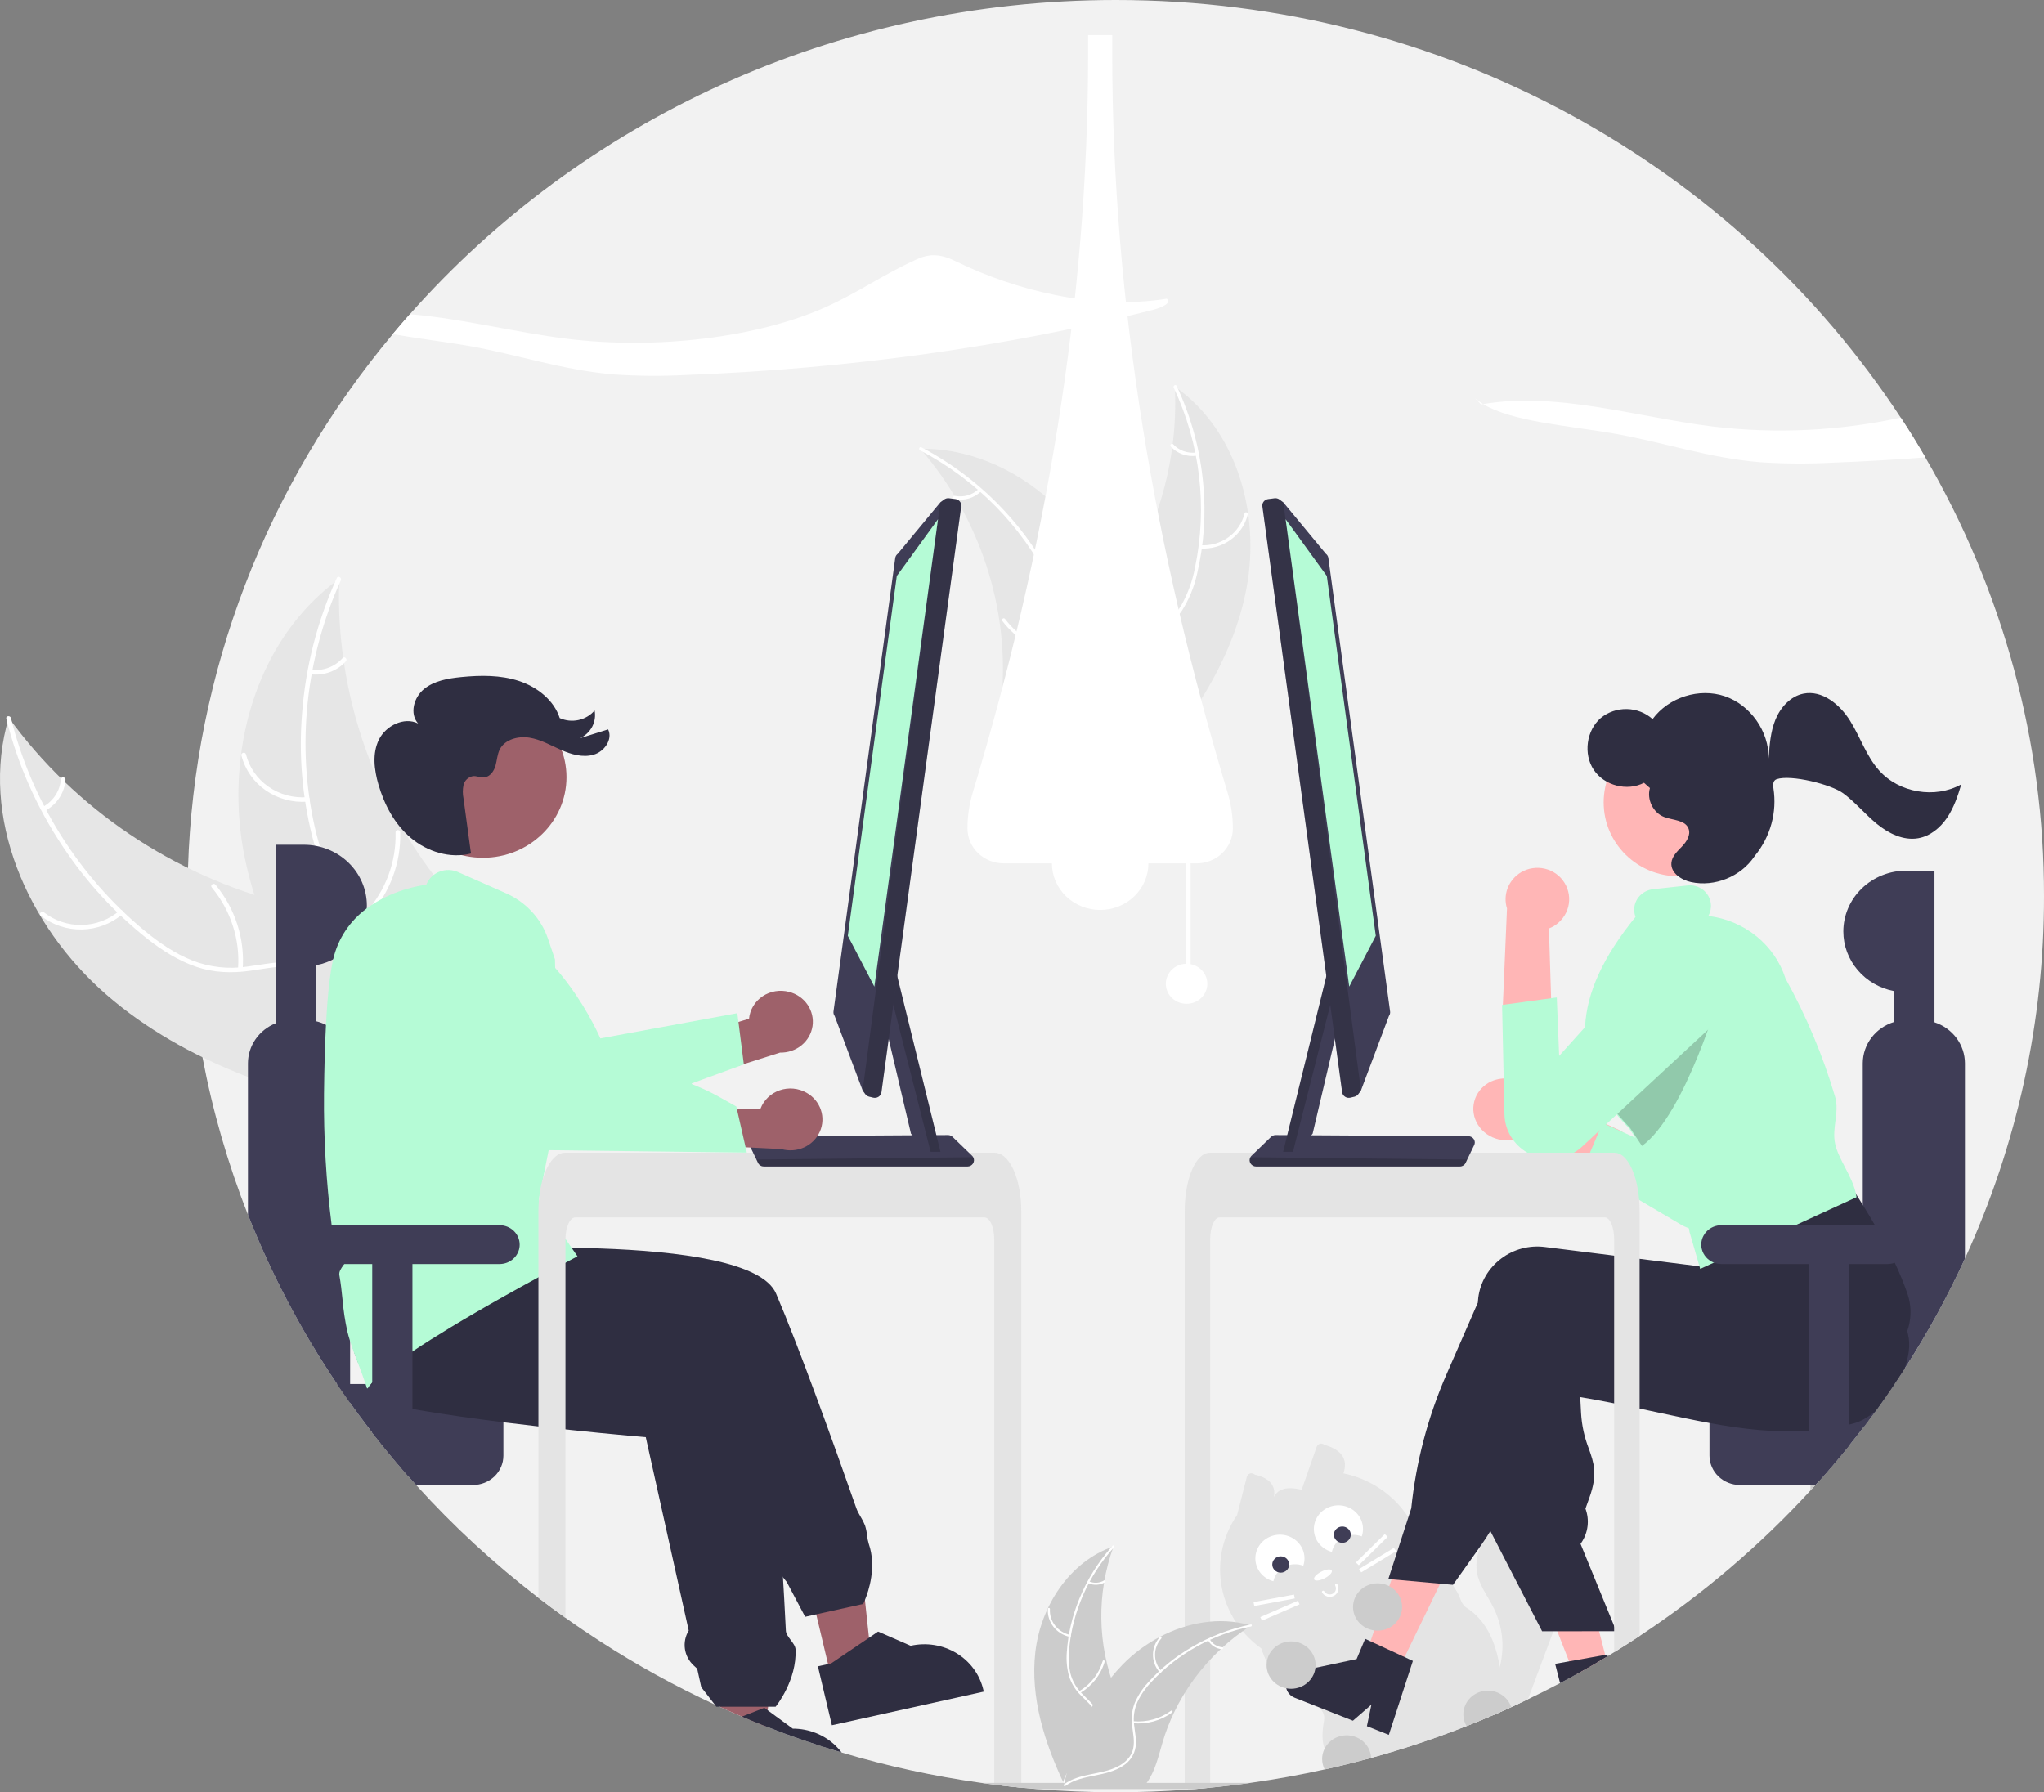 <svg width="585" height="513" viewBox="0 0 585 513" fill="none" xmlns="http://www.w3.org/2000/svg">
<rect x="0" y="0" width="585" height="513" fill="#808080" stroke="none"/>
<g clip-path="url(#clip0_168_1023)">
<path d="M585 256.5C585.06 292.232 577.35 327.578 562.369 360.251C561.885 361.307 561.395 362.356 560.898 363.398C560.653 363.923 560.401 364.441 560.149 364.966C559.898 365.484 559.646 366.008 559.388 366.526C559.056 367.198 558.725 367.863 558.387 368.528C557.97 369.366 557.546 370.198 557.109 371.029C557.056 371.145 556.996 371.26 556.93 371.375C556.565 372.079 556.201 372.782 555.823 373.486C555.744 373.639 555.664 373.793 555.578 373.94C555.148 374.759 554.704 375.577 554.253 376.39V376.396C553.776 377.26 553.297 378.121 552.816 378.98C551.623 381.104 550.398 383.208 549.139 385.294C548.761 385.914 548.39 386.535 548.006 387.149C547.655 387.724 547.304 388.294 546.946 388.863C546.701 389.26 546.456 389.65 546.204 390.04C545.806 390.673 545.402 391.306 544.992 391.94C544.985 391.946 544.985 391.946 544.985 391.952C544.077 393.36 543.15 394.761 542.216 396.149H542.209C541.779 396.795 541.341 397.434 540.904 398.074V398.08C539.586 399.999 538.241 401.899 536.869 403.78V403.786C536.864 403.786 536.86 403.789 536.856 403.792V403.799L536.843 403.812C535.756 405.315 534.648 406.805 533.517 408.283V408.289C532.795 409.236 532.066 410.182 531.331 411.116C530.728 411.884 530.119 412.649 529.503 413.413C529.377 413.579 529.244 413.739 529.105 413.905V413.912C528.939 414.123 528.774 414.327 528.595 414.539V414.545C525.978 417.775 523.282 420.941 520.506 424.044H520.499C520.353 424.216 520.201 424.383 520.049 424.549C519.903 424.715 519.744 424.882 519.592 425.054H519.585C519.353 425.317 519.115 425.579 518.876 425.841C518.644 426.103 518.399 426.366 518.154 426.628V426.634C503.685 442.396 487.265 456.381 469.262 468.276C466.864 469.868 464.435 471.418 461.975 472.926C461.365 473.303 460.756 473.674 460.139 474.045C459.954 474.167 459.768 474.276 459.583 474.384C459.258 474.583 458.927 474.781 458.596 474.979C458.271 475.171 457.94 475.369 457.609 475.561C456.29 476.342 454.959 477.109 453.627 477.864C453.296 478.056 452.958 478.241 452.62 478.433C452.289 478.619 451.951 478.804 451.613 478.99C451.609 478.996 451.603 479.002 451.596 479.007C451.589 479.011 451.581 479.014 451.573 479.015L451.56 479.022L451.547 479.035H451.54C449.871 479.962 448.195 480.877 446.499 481.759C443.464 483.359 440.399 484.9 437.303 486.384C436.535 486.755 435.76 487.12 434.985 487.484C434.342 487.785 433.693 488.086 433.05 488.38C432.871 488.463 432.699 488.546 432.52 488.623C431.983 488.866 431.447 489.109 430.91 489.346C430.327 489.614 429.738 489.87 429.155 490.126C428.499 490.414 427.849 490.695 427.194 490.977C424.729 492.039 422.238 493.062 419.741 494.047C410.818 497.575 401.699 500.62 392.426 503.169C391.995 503.29 391.558 503.412 391.121 503.527C387.152 504.601 383.155 505.584 379.13 506.476C372.101 508.036 365.007 509.318 357.85 510.32C357.837 510.32 357.817 510.326 357.804 510.326C356.949 510.448 356.088 510.563 355.234 510.678C355.161 510.691 355.081 510.704 355.002 510.71C354.995 510.716 354.988 510.716 354.975 510.71C354.975 510.71 354.975 510.716 354.969 510.71C354.021 510.832 353.074 510.953 352.12 511.068C352.054 511.081 351.987 511.087 351.921 511.094C351.033 511.196 350.139 511.298 349.245 511.394C348.284 511.497 347.323 511.593 346.356 511.689C345.621 511.759 344.885 511.829 344.15 511.893C344.085 511.906 344.018 511.913 343.951 511.913C343.282 511.97 342.613 512.028 341.944 512.079C341.917 512.079 341.884 512.085 341.858 512.085C341.275 512.136 340.692 512.175 340.109 512.22C333.252 512.744 326.329 513.004 319.34 513C311.754 513 304.246 512.695 296.815 512.085C296.788 512.085 296.762 512.079 296.735 512.079C295.152 511.951 293.571 511.81 291.992 511.657C291.574 511.618 291.164 511.574 290.746 511.535C290.667 511.529 290.587 511.522 290.508 511.51C290.382 511.497 290.256 511.484 290.124 511.471C290.057 511.465 289.984 511.458 289.918 511.446C289.368 511.388 288.818 511.331 288.262 511.267C287.646 511.196 287.023 511.126 286.407 511.049C285.791 510.979 285.168 510.902 284.552 510.819C284.42 510.806 284.28 510.793 284.148 510.768C283.697 510.716 283.247 510.659 282.803 510.595C282.584 510.569 282.372 510.537 282.16 510.505C281.73 510.448 281.306 510.39 280.875 510.326C280.862 510.326 280.842 510.32 280.829 510.32C267.3 508.433 253.946 505.527 240.887 501.627H240.88C240.172 501.416 239.463 501.198 238.754 500.981C238.542 500.923 238.33 500.859 238.118 500.789C236.276 500.22 234.445 499.631 232.626 499.024C230.115 498.192 227.622 497.322 225.146 496.414C224.47 496.164 223.801 495.915 223.126 495.665C221.781 495.154 220.442 494.642 219.111 494.117C216.839 493.222 214.582 492.299 212.34 491.348H212.334V491.341C210.24 490.452 208.162 489.535 206.1 488.591C206.039 488.573 205.981 488.548 205.927 488.514C205.921 488.514 205.921 488.508 205.914 488.508C205.457 488.303 205 488.092 204.543 487.881L204.529 487.875C193.166 482.615 182.209 476.574 171.743 469.798C168.384 467.63 165.082 465.389 161.838 463.075C159.221 461.214 156.642 459.306 154.1 457.35C141.439 447.635 129.722 436.825 119.094 425.054H119.088V425.048C118.339 424.223 117.61 423.404 116.868 422.573V422.566C116.762 422.451 116.663 422.336 116.563 422.221C116.093 421.69 115.636 421.165 115.179 420.628V420.622C114.556 419.912 113.947 419.199 113.35 418.485C113.218 418.332 113.092 418.185 112.966 418.031H112.959V418.025C112.469 417.449 111.986 416.867 111.509 416.285C111.264 415.997 111.025 415.703 110.787 415.408H110.78V415.402C109.336 413.643 107.92 411.867 106.533 410.074V410.067C106.149 409.575 105.771 409.082 105.4 408.583H105.394C103.618 406.268 101.889 403.925 100.207 401.554V401.547C99.57 400.658 98.941 399.763 98.318 398.861C97.696 397.959 97.079 397.055 96.47 396.149H96.463C95.834 395.215 95.211 394.277 94.595 393.334C94.562 393.283 94.529 393.238 94.502 393.193C93.893 392.266 93.292 391.332 92.701 390.392C92.224 389.643 91.753 388.901 91.296 388.153C90.978 387.648 90.667 387.149 90.362 386.637C90.249 386.464 90.15 386.292 90.05 386.125C89.348 384.967 88.659 383.81 87.97 382.646C87.169 381.277 86.374 379.895 85.599 378.513C85.281 377.944 84.963 377.368 84.651 376.793C84.539 376.607 84.439 376.422 84.34 376.23C83.969 375.552 83.598 374.874 83.233 374.189C82.869 373.511 82.505 372.827 82.147 372.142C81.789 371.458 81.431 370.774 81.08 370.083C80.815 369.565 80.55 369.04 80.292 368.522C80.265 368.479 80.241 368.434 80.219 368.388C80.1 368.145 79.974 367.908 79.861 367.665C79.835 367.628 79.815 367.587 79.802 367.543C79.53 367.006 79.265 366.475 79.007 365.938C78.662 365.247 78.331 364.55 78 363.853C77.761 363.366 77.536 362.874 77.304 362.381C76.973 361.691 76.648 360.993 76.33 360.29C75.992 359.567 75.668 358.838 75.343 358.109C75.257 357.923 75.177 357.744 75.098 357.558C74.946 357.226 74.8 356.893 74.654 356.561C74.263 355.678 73.879 354.782 73.501 353.893C73.071 352.889 72.651 351.883 72.243 350.874C71.852 349.934 71.472 348.991 71.103 348.047L70.964 347.701V347.695C65.208 333.088 60.852 318.001 57.953 302.625V302.619C56.299 293.84 55.123 284.984 54.428 276.086C54.389 275.6 54.355 275.114 54.322 274.628C53.885 268.609 53.671 262.566 53.68 256.5C53.68 253.807 53.724 251.127 53.812 248.46C55.53 192.694 76.118 139.007 112.43 95.609C114.026 93.696 115.651 91.807 117.306 89.941C166.025 34.893 238.462 0 319.34 0C413.897 0 496.921 47.699 543.991 119.538C546.443 123.261 548.788 127.052 551.027 130.911C573.37 169.248 585.073 212.51 585 256.5Z" fill="#F2F2F2"/>
<path d="M447.983 457.83C447.029 460.376 446.077 462.921 445.127 465.467C444.949 465.953 444.763 466.433 444.584 466.919C442.159 473.405 439.732 479.894 437.303 486.384C436.535 486.755 435.76 487.119 434.985 487.484C434.342 487.785 433.693 488.085 433.05 488.38C432.871 488.463 432.699 488.546 432.52 488.623C431.984 488.866 431.447 489.109 430.91 489.345C430.327 489.614 429.738 489.87 429.155 490.126C428.499 490.414 427.85 490.695 427.194 490.977C426.853 490.119 426.658 489.214 426.617 488.296C426.589 486.856 426.765 485.418 427.141 484.024C427.717 481.721 428.631 479.463 429.234 477.154C429.267 477.045 429.294 476.93 429.32 476.821C430.664 471.308 430.043 465.519 427.558 460.388C426.061 457.331 423.914 454.548 422.98 451.286C422.169 448.223 422.528 444.98 423.994 442.152C424.538 441.055 425.221 440.028 426.028 439.095C426.22 438.858 426.425 438.634 426.637 438.41C428.586 436.343 431.175 434.941 434.017 434.412C439.456 433.478 445.141 436.274 448.181 440.662C449.428 442.425 450.187 444.466 450.388 446.591C450.719 450.436 449.341 454.203 447.983 457.83Z" fill="#E4E4E4"/>
<path d="M432.964 483.813C431.718 481.593 429.632 479.648 429.234 477.154C427.942 469.145 424.829 463.401 419.668 460.146C418.17 459.205 417.932 457.126 417.011 455.63C416.6 454.958 416.183 454.286 415.752 453.627C415.057 452.534 414.332 451.461 413.579 450.41C412.152 448.378 410.578 446.446 408.869 444.628C408.16 443.866 407.412 443.131 406.636 442.434L406.63 442.427C406.146 441.979 405.656 441.551 405.146 441.135C404.947 440.969 404.742 440.802 404.53 440.636L404.516 440.623C403.621 439.874 402.684 439.174 401.708 438.525C399.462 437.061 396.924 436.043 394.321 436.856C393.297 437.194 392.312 437.632 391.379 438.161C390.902 438.423 390.432 438.698 389.961 438.973C389.643 439.159 389.325 439.344 389.007 439.536C388.749 439.683 388.491 439.83 388.232 439.971C386.232 441.084 384.222 442.176 382.204 443.246C381.912 443.406 381.621 443.559 381.323 443.713H381.316C381.111 443.828 380.899 443.937 380.687 444.046C380.282 444.263 379.872 444.48 379.468 444.692C378.255 445.325 377.041 445.952 375.824 446.572C375.201 446.892 374.572 447.199 373.942 447.506C373.651 447.647 373.359 447.787 373.075 447.935H373.068C372.962 447.986 372.863 448.037 372.757 448.088C371.895 448.517 371.047 448.958 370.226 449.438C367.843 450.824 365.773 452.657 364.137 454.83C363.819 455.252 363.515 455.687 363.236 456.135C362.872 456.714 362.54 457.312 362.243 457.926C362.037 458.342 361.845 458.757 361.673 459.18V459.186C360.044 463.229 359.816 467.673 361.024 471.851V471.858C361.103 472.145 361.189 472.427 361.289 472.708C361.448 473.182 361.627 473.655 361.825 474.116C362.045 474.629 362.292 475.131 362.567 475.619V475.625C364.041 478.053 365.881 480.256 368.026 482.162L368.093 482.226C368.358 482.476 368.629 482.732 368.894 482.981C369.04 483.115 369.192 483.25 369.351 483.378C371.643 485.277 375.347 486.717 377.44 488.668C378.56 489.71 379.216 490.894 378.957 492.371C378.268 496.292 378.421 498.832 379.123 500.463C381.031 504.915 387.02 502.65 391.121 503.527C391.558 503.412 391.995 503.29 392.426 503.168C401.699 500.62 410.818 497.575 419.741 494.047C422.238 493.062 424.729 492.039 427.194 490.977C427.849 490.695 428.499 490.414 429.155 490.126C429.738 489.87 430.327 489.614 430.91 489.346C431.447 489.109 431.983 488.866 432.52 488.623C432.699 488.546 432.871 488.463 433.05 488.38C433.693 488.085 434.342 487.785 434.985 487.484C434.329 486.25 433.646 485.028 432.964 483.813Z" fill="#E4E4E4"/>
<path d="M384.493 421.712C385.885 417.651 383.97 414.972 379.043 413.551C378.875 413.403 378.671 413.299 378.45 413.248C378.229 413.196 377.999 413.199 377.779 413.256C377.56 413.313 377.359 413.422 377.194 413.573C377.03 413.724 376.907 413.913 376.838 414.122L372.536 426.429C368.036 425.318 364.736 426.079 364.019 430.377C365.795 425.999 364.124 423.254 359.128 422.083C358.966 421.926 358.765 421.812 358.545 421.751C358.325 421.69 358.092 421.683 357.868 421.732C357.645 421.781 357.438 421.884 357.266 422.031C357.095 422.178 356.965 422.364 356.888 422.573L354.059 433.657C350.614 438.669 348.922 444.614 349.231 450.622C349.541 456.629 351.836 462.383 355.779 467.039C359.723 471.696 365.108 475.01 371.144 476.496C377.181 477.982 383.552 477.561 389.323 475.296C395.094 473.031 399.962 469.04 403.212 463.908C406.463 458.777 407.925 452.775 407.385 446.783C406.845 440.791 404.331 435.123 400.211 430.611C396.091 426.099 390.583 422.98 384.493 421.712H384.493Z" fill="#E4E4E4"/>
<path d="M381.754 456.788C381.173 457.088 380.491 457.154 379.86 456.97C379.229 456.786 378.699 456.368 378.386 455.807C378.342 455.727 378.332 455.633 378.36 455.546C378.387 455.459 378.449 455.387 378.532 455.344C378.615 455.301 378.712 455.291 378.802 455.317C378.892 455.343 378.968 455.403 379.012 455.483C379.235 455.883 379.614 456.181 380.065 456.312C380.516 456.443 381.002 456.396 381.417 456.181C381.832 455.966 382.141 455.601 382.277 455.166C382.414 454.731 382.366 454.261 382.144 453.86C382.099 453.78 382.09 453.686 382.117 453.599C382.145 453.513 382.206 453.44 382.289 453.397C382.372 453.354 382.469 453.344 382.559 453.37C382.649 453.396 382.725 453.456 382.77 453.536C383.081 454.097 383.149 454.755 382.958 455.365C382.768 455.974 382.335 456.486 381.754 456.788Z" fill="white"/>
<path d="M379.151 451.741C380.535 451.025 381.425 450.027 381.139 449.513C380.854 448.999 379.501 449.164 378.117 449.881C376.734 450.598 375.844 451.595 376.129 452.109C376.415 452.623 377.768 452.458 379.151 451.741Z" fill="white"/>
<path d="M364.446 452.612C364.633 451.736 365.017 450.91 365.571 450.193C366.125 449.476 366.835 448.885 367.651 448.463C368.467 448.04 369.37 447.795 370.295 447.746C371.219 447.697 372.144 447.844 373.004 448.178C373.436 446.901 373.467 445.53 373.092 444.237C372.717 442.943 371.953 441.786 370.897 440.912C369.841 440.038 368.541 439.486 367.16 439.325C365.779 439.165 364.38 439.404 363.139 440.011C361.898 440.618 360.872 441.567 360.19 442.738C359.508 443.908 359.201 445.248 359.308 446.587C359.414 447.926 359.929 449.204 360.788 450.26C361.647 451.317 362.811 452.103 364.133 452.521C364.237 452.553 364.341 452.584 364.446 452.612Z" fill="white"/>
<path d="M366.547 450.147C367.883 450.147 368.966 449.101 368.966 447.811C368.966 446.521 367.883 445.475 366.547 445.475C365.211 445.475 364.128 446.521 364.128 447.811C364.128 449.101 365.211 450.147 366.547 450.147Z" fill="#3F3D56"/>
<path d="M381.191 444.206C381.378 443.33 381.762 442.504 382.316 441.787C382.87 441.07 383.58 440.48 384.396 440.057C385.213 439.634 386.115 439.389 387.04 439.34C387.965 439.291 388.89 439.438 389.749 439.772C390.181 438.496 390.212 437.124 389.837 435.831C389.462 434.537 388.698 433.381 387.643 432.507C386.587 431.632 385.286 431.08 383.905 430.92C382.524 430.759 381.125 430.998 379.884 431.605C378.644 432.213 377.618 433.162 376.936 434.332C376.254 435.502 375.947 436.842 376.053 438.181C376.159 439.52 376.675 440.798 377.534 441.855C378.393 442.911 379.557 443.697 380.879 444.115C380.982 444.148 381.086 444.178 381.191 444.206Z" fill="white"/>
<path d="M384.18 441.611C385.516 441.611 386.599 440.565 386.599 439.275C386.599 437.985 385.516 436.939 384.18 436.939C382.844 436.939 381.761 437.985 381.761 439.275C381.761 440.565 382.844 441.611 384.18 441.611Z" fill="#3F3D56"/>
<path d="M396.32 439.113L388.061 447.24L388.894 448.03L397.154 439.903L396.32 439.113Z" fill="white"/>
<path d="M398.945 443.046L388.965 449.112L389.588 450.066L399.567 444L398.945 443.046Z" fill="white"/>
<path d="M370.341 456.421L358.761 458.573L358.982 459.681L370.562 457.528L370.341 456.421Z" fill="white"/>
<path d="M371.456 458.183L360.703 462.859L361.183 463.887L371.936 459.212L371.456 458.183Z" fill="white"/>
<path d="M30.444 284.702C7.793 265.019 -5.923 233.719 2.506 205.444C21.528 231.645 49.535 250.505 81.572 258.687C93.939 261.8 108.03 264.018 115.554 273.993C120.236 280.199 121.323 288.401 120.215 296.004C119.107 303.607 116.009 310.787 112.939 317.871L113.102 319.781C83.189 314.161 53.094 304.384 30.444 284.702Z" fill="#E6E6E6"/>
<path d="M3.139 205.533C8.896 228.98 22.448 250.804 41.465 266.466C45.576 269.853 50.052 272.942 55.073 274.939C59.982 276.85 65.332 277.456 70.566 276.696C75.461 276.081 80.394 274.905 85.359 275.45C90.592 276.025 94.964 278.856 98.018 282.932C101.755 287.92 103.413 293.907 104.823 299.816C106.389 306.376 107.908 313.215 112.394 318.577C112.938 319.226 111.862 320.003 111.319 319.354C103.514 310.025 104.582 297.112 98.929 286.803C96.291 281.993 92.136 277.921 86.413 276.911C81.409 276.027 76.32 277.236 71.37 277.9C66.171 278.596 61.142 278.428 56.154 276.727C51.053 274.987 46.442 272.06 42.259 268.791C32.831 261.308 24.68 252.44 18.105 242.512C10.536 231.222 5.023 218.765 1.804 205.68C1.605 204.87 2.941 204.728 3.139 205.533L3.139 205.533Z" fill="white"/>
<path d="M35.005 261.69C31.805 264.42 27.703 265.963 23.433 266.042C19.163 266.122 15.003 264.734 11.695 262.125C11.028 261.595 11.85 260.569 12.518 261.099C15.593 263.534 19.469 264.827 23.445 264.745C27.421 264.663 31.235 263.212 34.2 260.652C34.845 260.097 35.647 261.138 35.005 261.69V261.69Z" fill="white"/>
<path d="M68.126 277.323C68.744 268.915 66.057 260.591 60.6 254.011C60.059 253.36 61.135 252.583 61.675 253.234C67.34 260.091 70.118 268.759 69.456 277.508C69.392 278.342 68.063 278.153 68.126 277.323Z" fill="white"/>
<path d="M12.292 230.938C13.759 230.131 14.995 228.985 15.889 227.603C16.783 226.221 17.308 224.646 17.416 223.019C17.468 222.185 18.798 222.375 18.745 223.204C18.617 225 18.035 226.739 17.051 228.268C16.066 229.797 14.709 231.07 13.097 231.976C12.953 232.074 12.775 232.115 12.601 232.091C12.426 232.067 12.267 231.979 12.157 231.846C12.051 231.708 12.006 231.535 12.031 231.365C12.057 231.195 12.15 231.042 12.292 230.938Z" fill="white"/>
<path d="M97.101 165.666C97.084 166.187 97.066 166.709 97.057 167.238C96.858 174.254 97.25 181.274 98.228 188.229C98.295 188.768 98.371 189.313 98.454 189.849C100.996 206.58 106.733 222.711 115.373 237.42C118.817 243.27 122.717 248.859 127.039 254.138C133.009 261.428 140.082 268.874 143.119 277.391C143.446 278.277 143.716 279.18 143.928 280.098L115.503 319.442C115.392 319.5 115.29 319.564 115.179 319.623L114.118 321.244C113.875 320.987 113.629 320.715 113.387 320.458C113.246 320.309 113.11 320.152 112.969 320.003C112.877 319.901 112.785 319.799 112.696 319.712C112.665 319.678 112.634 319.644 112.613 319.616C112.523 319.53 112.45 319.44 112.37 319.359C110.991 317.843 109.621 316.316 108.26 314.776C108.25 314.77 108.25 314.77 108.247 314.755C97.904 302.997 88.486 290.303 81.364 276.632C81.15 276.221 80.926 275.803 80.725 275.374C77.549 269.195 74.903 262.775 72.811 256.179C71.677 252.564 70.734 248.896 69.985 245.189C68.068 235.606 67.724 225.792 68.966 216.106C71.444 196.798 80.291 178.47 95.9 166.564C96.299 166.26 96.692 165.964 97.101 165.666Z" fill="#E6E6E6"/>
<path d="M97.555 166.102C87.53 188.171 84.742 213.474 90.159 237.034C91.331 242.127 92.978 247.196 95.741 251.709C98.469 256.089 102.363 259.683 107.016 262.118C111.308 264.473 115.98 266.402 119.604 269.723C123.425 273.224 125.15 278.025 125.046 283.056C124.92 289.21 122.51 294.954 119.952 300.492C117.111 306.641 114.06 312.984 114.298 319.873C114.327 320.708 112.984 320.702 112.955 319.869C112.54 307.883 121.445 298.193 123.36 286.676C124.253 281.302 123.475 275.636 119.535 271.502C116.091 267.888 111.274 265.894 106.907 263.546C102.322 261.081 98.411 258.023 95.49 253.765C92.501 249.411 90.645 244.394 89.344 239.351C86.483 227.896 85.504 216.077 86.445 204.329C87.441 190.914 90.807 177.763 96.397 165.444C96.743 164.682 97.898 165.345 97.555 166.102L97.555 166.102Z" fill="white"/>
<path d="M87.98 229.465C83.722 229.784 79.485 228.632 76.026 226.213C72.567 223.794 70.112 220.267 69.097 216.262C68.895 215.451 70.191 215.109 70.394 215.921C71.331 219.653 73.619 222.938 76.845 225.184C80.07 227.43 84.021 228.488 87.984 228.168C88.846 228.1 88.837 229.397 87.98 229.465Z" fill="white"/>
<path d="M104.677 261.201C110.413 254.846 113.458 246.638 113.205 238.212C113.179 237.377 114.522 237.382 114.548 238.216C114.795 246.985 111.608 255.521 105.624 262.12C105.053 262.749 104.11 261.826 104.677 261.201L104.677 261.201Z" fill="white"/>
<path d="M89.021 191.708C90.695 191.916 92.397 191.719 93.972 191.136C95.548 190.552 96.95 189.599 98.05 188.364C98.612 187.728 99.555 188.652 98.996 189.284C97.774 190.643 96.225 191.694 94.486 192.342C92.746 192.991 90.868 193.219 89.016 193.005C88.84 192.999 88.673 192.928 88.549 192.807C88.424 192.687 88.352 192.525 88.347 192.354C88.349 192.183 88.42 192.018 88.546 191.897C88.673 191.776 88.843 191.708 89.021 191.708V191.708Z" fill="white"/>
<path d="M356.767 168.289C360.715 147.203 354.153 123.276 336.239 110.627C337.391 133.903 329.979 156.822 315.314 175.329C309.631 182.447 302.543 189.792 302.819 198.775C302.991 204.364 306.154 209.554 310.304 213.454C314.454 217.354 319.554 220.154 324.593 222.911L325.382 224.08C340.008 207.964 352.818 189.375 356.767 168.289Z" fill="#E6E6E6"/>
<path d="M335.916 110.952C343.508 127.102 345.636 145.152 341.998 162.537C341.284 166.293 339.961 169.917 338.078 173.275C336.134 176.489 333.334 179.142 329.969 180.958C326.867 182.712 323.483 184.16 320.877 186.611C319.562 187.885 318.541 189.413 317.88 191.095C317.22 192.777 316.935 194.575 317.045 196.37C317.197 200.851 319.008 205.012 320.926 209.021C323.055 213.473 325.339 218.064 325.233 223.083C325.221 223.691 326.199 223.674 326.211 223.067C326.396 214.335 319.816 207.36 318.309 198.991C317.605 195.086 318.117 190.952 320.945 187.906C323.418 185.243 326.905 183.747 330.062 181.997C333.372 180.272 336.193 177.791 338.281 174.77C340.335 171.515 341.8 167.947 342.614 164.217C344.586 155.849 345.182 147.234 344.382 138.687C343.524 128.927 340.944 119.381 336.753 110.462C336.493 109.91 335.658 110.403 335.916 110.952L335.916 110.952Z" fill="white"/>
<path d="M343.511 157.006C346.615 157.199 349.689 156.321 352.184 154.528C354.679 152.735 356.433 150.144 357.132 147.218C357.271 146.625 356.324 146.388 356.185 146.982C355.539 149.708 353.905 152.121 351.578 153.786C349.251 155.451 346.384 156.258 343.495 156.061C342.867 156.019 342.886 156.964 343.511 157.006Z" fill="white"/>
<path d="M331.663 180.268C327.424 175.694 325.126 169.744 325.228 163.606C325.238 162.998 324.26 163.014 324.25 163.621C324.156 170.009 326.56 176.196 330.983 180.947C331.405 181.4 332.083 180.719 331.663 180.268Z" fill="white"/>
<path d="M342.382 129.52C341.165 129.686 339.924 129.559 338.771 129.148C337.617 128.737 336.588 128.057 335.774 127.167C335.359 126.709 334.681 127.391 335.094 127.845C335.997 128.824 337.136 129.575 338.409 130.031C339.682 130.488 341.052 130.636 342.398 130.464C342.526 130.458 342.648 130.405 342.737 130.316C342.826 130.227 342.877 130.108 342.879 129.984C342.876 129.859 342.823 129.74 342.73 129.653C342.637 129.566 342.512 129.518 342.382 129.52L342.382 129.52Z" fill="white"/>
<path d="M263.403 128.461C263.654 128.754 263.906 129.047 264.155 129.347C267.51 133.301 270.528 137.511 273.177 141.937C273.388 142.276 273.596 142.622 273.796 142.966C280.061 153.694 284.209 165.451 286.029 177.641C286.749 182.492 287.085 187.389 287.035 192.289C286.966 199.057 286.333 206.39 288.519 212.601C288.74 213.252 289.002 213.889 289.304 214.508L323.843 224.919C323.934 224.904 324.022 224.898 324.114 224.883L325.473 225.36C325.494 225.107 325.51 224.845 325.531 224.592C325.543 224.446 325.548 224.297 325.561 224.151C325.567 224.052 325.573 223.954 325.584 223.865C325.586 223.833 325.588 223.8 325.588 223.775C325.599 223.686 325.6 223.603 325.609 223.522C325.702 222.056 325.785 220.586 325.858 219.113C325.861 219.106 325.861 219.106 325.855 219.096C326.379 207.873 325.937 196.509 323.723 185.571C323.656 185.242 323.592 184.905 323.51 184.571C322.483 179.646 321.042 174.81 319.199 170.112C318.182 167.543 317.03 165.025 315.749 162.568C312.426 156.225 308.091 150.427 302.902 145.385C292.556 135.336 278.996 128.594 264.51 128.461C264.139 128.458 263.776 128.457 263.403 128.461Z" fill="#E6E6E6"/>
<path d="M263.344 128.908C279.477 137.39 292.431 150.565 300.367 166.561C302.139 169.975 303.342 173.637 303.933 177.413C304.385 181.11 303.804 184.855 302.249 188.261C300.866 191.465 299.067 194.588 298.515 198.061C298.259 199.842 298.397 201.656 298.918 203.383C299.44 205.109 300.334 206.71 301.541 208.08C304.457 211.569 308.497 213.838 312.528 215.925C317.004 218.242 321.691 220.579 324.736 224.648C325.105 225.141 325.876 224.56 325.507 224.068C320.209 216.988 310.606 215.244 304.184 209.438C301.187 206.729 299.018 203.131 299.377 199.055C299.69 195.491 301.543 192.269 302.972 189.037C304.539 185.736 305.244 182.114 305.027 178.489C304.638 174.696 303.583 170.995 301.907 167.544C298.263 159.716 293.367 152.491 287.398 146.132C280.628 138.838 272.615 132.716 263.706 128.03C263.155 127.741 262.796 128.62 263.344 128.908L263.344 128.908Z" fill="white"/>
<path d="M298.126 161.265C300.725 159.615 302.631 157.127 303.505 154.245C304.38 151.363 304.164 148.275 302.898 145.532C302.64 144.978 301.736 145.339 301.994 145.894C303.178 148.446 303.379 151.323 302.559 154.005C301.739 156.687 299.954 158.998 297.524 160.52C296.997 160.852 297.601 161.594 298.126 161.265Z" fill="white"/>
<path d="M303.172 186.726C296.935 185.538 291.39 182.123 287.644 177.163C287.273 176.671 286.502 177.253 286.872 177.744C290.781 182.898 296.558 186.441 303.052 187.663C303.671 187.779 303.788 186.842 303.172 186.726Z" fill="white"/>
<path d="M280.085 139.975C279.218 140.816 278.147 141.435 276.97 141.778C275.793 142.121 274.546 142.175 273.342 141.938C272.725 141.814 272.609 142.752 273.222 142.875C274.554 143.132 275.931 143.069 277.232 142.694C278.533 142.318 279.719 141.64 280.687 140.72C280.786 140.641 280.849 140.528 280.865 140.405C280.881 140.282 280.847 140.157 280.772 140.057C280.691 139.959 280.574 139.895 280.446 139.88C280.317 139.865 280.188 139.899 280.085 139.975L280.085 139.975Z" fill="white"/>
<path d="M86.969 241.799C91.75 241.799 96.336 243.633 99.718 246.898C103.099 250.163 104.998 254.59 104.998 259.207V259.207C104.998 263.245 103.543 267.158 100.884 270.275C98.225 273.391 94.526 275.519 90.421 276.293V304.764H78.913V241.799H86.969Z" fill="#3F3D56"/>
<path d="M528.597 408.581V414.543C525.98 417.773 523.284 420.939 520.508 424.041C520.21 424.38 519.905 424.713 519.593 425.052C519.123 425.583 518.639 426.108 518.156 426.632V408.581H528.597Z" fill="#CACACA"/>
<path d="M497.963 396.146C495.655 396.149 493.442 397.035 491.811 398.611C490.179 400.186 489.261 402.323 489.258 404.551V416.647C489.261 418.875 490.179 421.012 491.811 422.587C493.442 424.163 495.655 425.049 497.963 425.052H519.593C519.905 424.713 520.21 424.38 520.508 424.041C523.284 420.939 525.98 417.773 528.597 414.542C528.769 414.331 528.941 414.12 529.107 413.909C530.604 412.061 532.075 410.18 533.519 408.287C534.645 406.803 535.765 405.306 536.858 403.796C536.865 403.79 536.871 403.79 536.871 403.783C538.7 401.276 540.482 398.73 542.218 396.146H497.963Z" fill="#3F3D56"/>
<path d="M553.659 292.613C552.329 292.169 550.932 291.944 549.525 291.947H545.967C544.672 291.948 543.383 292.136 542.145 292.504C539.533 293.296 537.25 294.872 535.629 297.003C534.007 299.133 533.132 301.707 533.128 304.35V405.255C533.128 405.632 533.148 406.003 533.181 406.368C533.239 407.016 533.352 407.657 533.519 408.287C534.645 406.803 535.765 405.306 536.858 403.797C536.865 403.79 536.871 403.79 536.871 403.784C538.7 401.276 540.482 398.731 542.218 396.146C543.152 394.758 544.079 393.358 544.987 391.95C551.545 381.791 557.354 371.197 562.371 360.249V304.35C562.368 301.761 561.526 299.237 559.964 297.132C558.402 295.028 556.197 293.447 553.659 292.613Z" fill="#3F3D56"/>
<path d="M115.181 408.581V420.626C112.199 417.184 109.317 413.666 106.535 410.071C106.151 409.579 105.773 409.08 105.396 408.581H115.181Z" fill="#CACACA"/>
<path d="M135.373 396.146H96.465C97.691 397.969 98.938 399.771 100.208 401.551C101.891 403.924 103.62 406.267 105.395 408.581C105.773 409.08 106.151 409.579 106.535 410.071C109.324 413.666 112.206 417.184 115.181 420.625C115.737 421.278 116.3 421.924 116.87 422.57C117.599 423.402 118.338 424.229 119.089 425.052H135.373C137.681 425.049 139.892 424.162 141.523 422.587C143.154 421.011 144.071 418.875 144.072 416.647V404.551C144.071 402.323 143.154 400.187 141.523 398.611C139.892 397.036 137.681 396.149 135.373 396.146Z" fill="#3F3D56"/>
<path d="M93.298 293.348C91.464 292.43 89.429 291.949 87.362 291.947H83.811C82.131 291.945 80.467 292.265 78.916 292.888C76.565 293.825 74.555 295.414 73.14 297.455C71.725 299.495 70.968 301.895 70.966 304.35V347.699C77.655 364.679 86.203 380.92 96.465 396.146C97.691 397.969 98.938 399.771 100.208 401.551V304.35C100.206 302.082 99.562 299.858 98.344 297.918C97.125 295.979 95.381 294.398 93.298 293.348Z" fill="#3F3D56"/>
<path d="M238.029 480.691L249.7 478.105L244.926 433.412L227.701 437.228L238.029 480.691Z" fill="#9E616A"/>
<path d="M248.647 441.913C248.407 441.126 248.246 440.318 248.163 439.502C248.066 438.537 247.871 437.583 247.58 436.655C247.248 435.811 246.838 434.997 246.354 434.224C246.122 433.815 245.877 433.406 245.659 432.99C245.439 432.574 245.248 432.145 245.089 431.704C238.259 412.227 228.725 385.758 222.114 370.266C218.225 361.151 194.309 358.119 171.744 357.345C168.995 357.249 166.265 357.185 163.596 357.153C162.675 357.14 161.76 357.127 160.853 357.121C158.534 357.108 156.275 357.108 154.102 357.134C153.817 357.134 153.532 357.134 153.247 357.14C151.664 357.153 150.129 357.174 148.643 357.204C138.427 357.396 130.921 357.844 129.583 357.927L117.665 350.692L115.339 349.279L115.094 350.692L113.22 361.477L110.02 379.88L118.042 382.055L123.25 383.462L154.102 391.816L160.661 393.594L160.7 393.607L171.744 393.587L201.941 393.536L203.398 397.265C202.875 398.05 202.531 398.934 202.388 399.857C202.246 400.78 202.309 401.722 202.572 402.62C202.836 403.518 203.295 404.351 203.918 405.065C204.542 405.778 205.315 406.355 206.187 406.758L207.32 407.276L221.12 442.533C221.162 445.723 222.194 448.826 224.081 451.444C224.313 451.77 224.565 452.09 224.83 452.403L225.135 452.755L230.441 462.778L233.601 462.075L247.05 459.1L247.116 458.973C247.123 458.953 247.295 458.602 247.547 457.987V457.968C248.6 455.429 250.932 448.489 248.647 441.913Z" fill="#2F2E41"/>
<path d="M281.433 483.663C280.931 481.515 279.993 479.483 278.674 477.686C277.355 475.889 275.681 474.361 273.748 473.191C271.816 472.021 269.662 471.232 267.412 470.869C265.162 470.505 262.86 470.576 260.638 471.075L251.316 467.013L248.706 468.785L237.881 476.115L236.987 476.314L234.085 476.953L238.093 493.821L281.566 484.194L281.433 483.663Z" fill="#2F2E41"/>
<path d="M223.77 457.655L219.828 488.512L219.696 489.523L219.113 494.122C216.84 493.226 214.574 492.299 212.335 491.346C210.242 490.457 208.164 489.54 206.101 488.595V457.662L223.77 457.655Z" fill="#9E616A"/>
<path d="M138.232 245.526C151.431 245.526 162.131 235.195 162.131 222.452C162.131 209.708 151.431 199.377 138.232 199.377C125.034 199.377 114.334 209.708 114.334 222.452C114.334 235.195 125.034 245.526 138.232 245.526Z" fill="#9E616A"/>
<path d="M226.307 469.431C225.645 468.555 224.956 467.64 224.916 466.764C224.764 463.674 224.605 460.617 224.439 457.623C224.32 455.531 224.201 453.465 224.081 451.444C224.068 451.188 224.048 450.932 224.035 450.683C223.83 447.338 224.856 443.807 225.844 440.385C226.168 439.265 226.493 438.133 226.784 437.001C227.513 434.478 227.819 431.858 227.692 429.242C225.996 408.524 218.417 389.04 215.018 385.758C209.851 380.769 186.485 369.243 171.744 362.232C169.127 360.985 166.782 359.884 164.861 358.989C163.158 358.189 161.787 357.556 160.853 357.121C160.137 356.795 159.674 356.584 159.515 356.507L159.435 356.469L154.102 357.044L153.247 357.14L148.544 357.652L117.943 360.966L113.22 361.477L106.535 362.206L100.5 362.859L100.274 362.878L100.235 363.096C100.235 363.102 100.221 363.147 100.208 363.23C99.17 369.553 99.17 375.994 100.208 382.317C100.99 386.609 102.467 390.972 105.091 394.643C105.449 395.142 105.82 395.622 106.217 396.082C106.23 396.107 106.248 396.128 106.27 396.146C106.356 396.249 106.442 396.351 106.535 396.453V396.46C109.536 399.829 113.564 402.196 118.043 403.221C118.705 403.394 119.381 403.534 120.076 403.649C127.49 404.916 135.864 406.08 144.072 407.104C147.471 407.526 150.843 407.922 154.102 408.293C160.628 409.035 166.723 409.662 171.744 410.161C178.78 410.852 183.722 411.28 184.822 411.37L197.111 466.725C196.147 468.3 195.762 470.144 196.019 471.956C196.277 473.769 197.161 475.444 198.529 476.71L199.536 477.651L200.702 482.921L204.544 487.885L205.028 488.512H221.981L222.074 488.403C222.134 488.326 228.096 480.932 227.692 472.124C227.652 471.216 226.996 470.352 226.307 469.431Z" fill="#2F2E41"/>
<path d="M225.844 283.91C224.561 283.571 223.215 283.508 221.904 283.725C220.592 283.943 219.345 284.435 218.252 285.168C217.159 285.901 216.245 286.856 215.576 287.967C214.906 289.077 214.497 290.316 214.377 291.596L194.52 297.588L195.349 310.127L223.267 301.284C225.507 301.337 227.689 300.594 229.4 299.196C231.11 297.799 232.231 295.844 232.549 293.702C232.866 291.561 232.359 289.381 231.124 287.576C229.888 285.771 228.01 284.467 225.844 283.91Z" fill="#9E616A"/>
<path d="M212.889 304.659L198.048 310.082L197.669 310.793C197.218 311.637 196.6 312.387 195.849 313C195.099 313.613 194.23 314.078 193.294 314.367C192.357 314.656 191.371 314.764 190.391 314.685C189.411 314.606 188.457 314.342 187.583 313.907L154.226 326.096C154.226 326.096 139.33 311.703 128.724 298.858L132.339 277.392C133.176 272.412 134.955 267.622 137.588 263.264C159.338 267.869 171.824 297.226 171.824 297.226L211.024 290.004L212.889 304.659Z" fill="#B5FBD6"/>
<path d="M134.836 244.293C128.853 245.853 122.258 243.779 117.588 239.844C112.919 235.91 109.999 230.335 108.316 224.576C107.083 220.358 106.499 215.676 108.444 211.717C110.389 207.757 115.623 205.086 119.662 207.086C117.171 204.284 118.415 199.649 121.325 197.251C124.234 194.854 128.23 194.166 132.035 193.791C137.558 193.245 143.262 193.184 148.517 194.912C153.772 196.639 158.547 200.416 160.192 205.535C161.871 206.29 163.763 206.486 165.571 206.092C167.378 205.698 168.999 204.736 170.18 203.358C170.484 204.941 170.24 206.577 169.484 208.013C168.729 209.449 167.504 210.604 166 211.3L174.051 208.78C175.436 211.61 173.01 215.112 169.907 216.019C166.804 216.925 163.455 215.934 160.51 214.625C157.566 213.316 154.712 211.66 151.514 211.15C148.316 210.639 144.559 211.631 143.08 214.416C142.305 215.875 142.264 217.584 141.815 219.164C141.365 220.745 140.225 222.384 138.532 222.513C137.463 222.595 136.416 222.045 135.35 222.158C134.695 222.282 134.093 222.588 133.616 223.038C133.139 223.488 132.808 224.063 132.664 224.691C132.398 225.953 132.395 227.253 132.654 228.517L134.699 243.611L134.836 244.293Z" fill="#2F2E41"/>
<path d="M164.861 358.989L163.596 357.153L154.36 343.778L154.175 343.516L157.03 329.213L157.918 324.748L159.859 315.032L159.296 292.791L158.892 277.056L158.832 274.587L156.785 268.561C155.815 265.744 154.256 263.148 152.204 260.935C150.153 258.723 147.654 256.94 144.86 255.698L131.08 249.608C129.459 248.896 127.61 248.834 125.941 249.437C124.273 250.04 122.921 251.259 122.182 252.824C122.121 252.955 122.063 253.088 122.011 253.222C120.123 253.472 111.928 254.802 104.978 260.009C100.11 263.586 96.711 268.712 95.385 274.478C95.372 274.523 95.365 274.568 95.352 274.612C94.431 278.585 93.742 284.853 93.298 293.348C93 298.964 92.812 305.544 92.735 313.087C92.612 325.662 93.344 338.23 94.928 350.712C95.081 351.901 95.24 353.085 95.405 354.274C95.544 355.272 96.538 356.225 97.499 357.14C98.38 357.978 99.287 358.848 99.413 359.635C99.526 360.326 99.069 361.048 98.525 361.803C98.459 361.899 98.386 361.995 98.32 362.091C97.644 363.018 96.949 363.984 97.128 365.001C97.545 367.291 97.79 369.62 98.022 371.871C98.281 374.971 98.746 378.052 99.413 381.095C99.645 382.029 99.91 382.969 100.208 383.909C100.904 386.116 101.745 388.317 102.567 390.466C103.276 392.334 104.011 394.253 104.634 396.146C104.753 396.498 104.866 396.843 104.972 397.189L105.025 397.368L105.217 397.4H105.23C105.491 396.95 105.802 396.53 106.157 396.146C106.173 396.122 106.194 396.1 106.217 396.082C106.31 395.973 106.416 395.858 106.535 395.737C107.986 394.208 111.139 391.464 118.043 386.839C119.586 385.809 121.315 384.69 123.25 383.462C130.345 378.978 140.256 373.138 154.102 365.596C157.574 363.703 161.299 361.701 165.278 359.59L164.861 358.989Z" fill="#B5FBD6"/>
<path d="M239.173 499.699C237.564 498.139 235.65 496.902 233.543 496.06C231.436 495.218 229.177 494.788 226.897 494.793L219.696 489.522L218.748 488.825L212.335 491.345C214.574 492.298 216.84 493.226 219.113 494.121C226.221 496.923 233.48 499.426 240.889 501.631C240.368 500.946 239.794 500.3 239.173 499.699Z" fill="#2F2E41"/>
<path d="M399.12 480.255L390.1 476.09L402.49 439.691L415.801 445.838L399.12 480.255Z" fill="#FFB6B6"/>
<path d="M459.585 474.388C456.961 475.968 454.305 477.503 451.615 478.994V479.013L451.575 479.019L451.562 479.026L450.542 479.269L449.077 475.533L445.699 466.917L436.49 443.442L450.807 440.033L451.615 443.199L457.67 466.911L459.406 473.691L459.585 474.388Z" fill="#FFB6B6"/>
<path d="M423.071 322.048C424.358 324.065 426.41 325.517 428.79 326.094C431.169 326.67 433.688 326.325 435.809 325.133C436.235 324.884 436.639 324.602 437.017 324.288L465.532 340.087L464.293 323.869L437.405 311.352C435.942 309.933 434.033 309.023 431.977 308.764C429.92 308.506 427.833 308.913 426.042 309.923C423.993 311.111 422.516 313.037 421.937 315.277C421.358 317.516 421.724 319.886 422.955 321.865C422.993 321.927 423.032 321.988 423.071 322.048Z" fill="#FFB6B6"/>
<path d="M453.272 334.137L458.313 337.103L480.95 350.431C482.436 351.329 484.09 351.935 485.819 352.215C487.547 352.496 489.316 352.445 491.024 352.065C492.732 351.685 494.346 350.984 495.774 350.002C497.201 349.02 498.415 347.776 499.344 346.342L499.352 346.33C501.028 343.664 501.621 340.493 501.016 337.429L490.955 288.897C490.584 286.991 489.79 285.186 488.629 283.604C487.469 282.022 485.968 280.701 484.229 279.731C482.491 278.76 480.556 278.164 478.557 277.982C476.558 277.8 474.542 278.037 472.646 278.677C469.46 279.758 466.82 281.971 465.264 284.864C463.707 287.758 463.351 291.115 464.267 294.253L474.788 328.696L458.662 321.437L453.272 334.137Z" fill="#B5FBD6"/>
<path d="M546.093 381.991C546.086 381.972 546.073 381.901 546.053 381.792L546.033 381.722C545.987 381.492 545.934 381.236 545.874 380.954C544.523 374.473 542.786 368.073 540.674 361.784C539.422 357.933 537.764 354.216 535.725 350.693C535.659 350.577 535.586 350.462 535.513 350.347L535.268 349.963L533.208 350.693L533.128 350.718L501.805 361.803L492.749 365.008L492.464 365.11L490.921 371.187L469.264 368.481L451.615 366.274L446.547 365.641C444.35 365.365 442.118 365.513 439.98 366.078C437.843 366.642 435.844 367.611 434.098 368.929C432.277 370.292 430.755 371.992 429.621 373.93C428.487 375.867 427.764 378.003 427.493 380.212C427.427 380.699 427.387 381.191 427.368 381.677L425.837 436.796V436.866L426.546 438.235L441.353 466.917H451.615L457.67 466.911H462.592L452.357 441.907L452.589 441.568C453.552 440.142 454.159 438.521 454.362 436.83C454.566 435.14 454.36 433.427 453.761 431.826L454.914 428.602C457.306 421.943 456.173 418.745 454.742 414.702C453.457 411.415 452.701 407.957 452.503 404.449L452.264 399.888C458.273 400.905 463.871 402.037 469.264 403.176C471.066 403.553 472.85 403.935 474.617 404.321C479.645 405.402 484.501 406.445 489.258 407.314C498.89 409.086 508.119 410.167 517.599 409.496C517.785 409.483 517.97 409.47 518.156 409.451C520.461 409.272 522.78 408.984 525.125 408.581C526.444 408.351 527.768 408.088 529.107 407.781C529.478 407.692 529.855 407.602 530.226 407.513C531.257 407.251 532.249 406.866 533.181 406.368C534.507 405.653 535.741 404.79 536.858 403.796C536.865 403.79 536.871 403.79 536.871 403.784C538.7 401.276 540.482 398.73 542.218 396.146C543.152 394.758 544.079 393.357 544.987 391.95C546.312 388.438 546.815 384.895 546.093 381.991Z" fill="#2F2E41"/>
<path d="M546.312 371.635C546.212 371.225 546.086 370.81 545.954 370.407C544.902 367.355 543.677 364.361 542.284 361.439C540.72 358.113 538.845 354.55 536.613 350.693C535.533 348.825 534.371 346.882 533.128 344.865C532.505 343.855 531.858 342.825 531.187 341.776C531.161 341.728 531.132 341.681 531.101 341.635L530.909 341.328L499.917 345.332L488.377 346.823L487.688 352.375L487.522 353.75C487.515 353.75 487.515 353.75 487.522 353.757L487.058 357.505V357.511L486.442 362.462L486.389 362.456L469.264 360.313L451.615 358.106L442.135 356.923C439.937 356.646 437.705 356.795 435.568 357.359C433.431 357.924 431.432 358.893 429.686 360.211C427.865 361.574 426.343 363.274 425.209 365.211C424.075 367.148 423.352 369.284 423.081 371.494C423.022 371.942 422.982 372.402 422.962 372.857L414.018 393.319C408.667 405.557 405.258 418.504 403.909 431.724L397.35 451.969L398.284 452.052L412.183 453.299L415.853 453.632L423.936 442.239C424.857 440.941 425.731 439.604 426.546 438.235C427.888 436 429.08 433.684 430.117 431.301L447.6 391.131C448.952 391.355 450.29 391.569 451.615 391.771C457.743 392.73 463.626 393.513 469.264 394.119C487.595 396.095 503.468 396.249 517.599 394.573C521.568 394.106 525.403 393.492 529.107 392.73C530.465 392.455 531.805 392.159 533.128 391.841C533.439 391.771 533.744 391.701 534.049 391.624C536.787 390.942 539.304 389.608 541.37 387.744C543.436 385.88 544.985 383.546 545.874 380.955C546.937 377.952 547.088 374.718 546.312 371.635Z" fill="#2F2E41"/>
<path d="M480.41 250.824C492.249 250.824 501.847 241.351 501.847 229.665C501.847 217.979 492.249 208.505 480.41 208.505C468.57 208.505 458.973 217.979 458.973 229.665C458.973 241.351 468.57 250.824 480.41 250.824Z" fill="#FFB6B6"/>
<path d="M531.313 342.486C531.28 342.249 531.24 342.012 531.187 341.776C530.677 339.179 529.352 336.633 528.073 334.164C526.854 331.81 525.695 329.584 525.218 327.371C524.748 325.19 525.026 323.002 525.298 320.891C525.589 318.601 525.894 316.235 525.211 313.938C521.751 302.211 516.998 290.875 511.034 280.126C509.529 275.4 506.645 271.192 502.726 268.009C498.807 264.825 494.02 262.801 488.94 262.178C489.533 261.108 489.78 259.892 489.649 258.685C489.566 257.906 489.323 257.15 488.935 256.461C488.548 255.773 488.022 255.165 487.39 254.674C486.782 254.202 486.083 253.85 485.334 253.639C484.584 253.428 483.799 253.363 483.024 253.446L473.06 254.527C471.462 254.721 470.009 255.516 469.015 256.739C468.021 257.962 467.568 259.514 467.753 261.058C467.809 261.534 467.92 262.001 468.084 262.453C458.836 273.826 454.086 284.188 453.649 293.987V293.994C453.596 295.126 453.602 296.259 453.669 297.39C453.878 301.049 454.702 304.65 456.107 308.053C457.766 311.985 459.987 315.673 462.705 319.011C463.262 319.689 463.838 320.354 464.434 321.006C464.991 321.646 465.613 322.318 466.302 323.021L468.045 325.657L469.668 328.119L478.347 347.456L482.765 347.315L483.381 351.569L483.527 352.56L486.389 362.456L486.601 363.198L490.517 361.4L513.876 350.692L531.339 342.684L531.313 342.486Z" fill="#B5FBD6"/>
<path opacity="0.2" d="M456.369 307.951C458.361 312.661 461.161 317.014 464.651 320.826C465.249 321.515 465.88 322.192 466.541 322.87L469.932 328.008C482.433 318.961 492.561 283.339 492.561 283.339L478.457 280.69L456.369 307.951Z" fill="black"/>
<path d="M447.83 252.801C449.065 254.849 449.423 257.282 448.829 259.582C448.235 261.882 446.735 263.867 444.648 265.115C444.219 265.362 443.77 265.574 443.306 265.75L444.304 297.479L430.073 288.829L431.307 260.025C430.701 258.108 430.77 256.052 431.502 254.177C432.235 252.302 433.589 250.714 435.355 249.66C437.396 248.468 439.843 248.108 442.159 248.658C444.476 249.208 446.47 250.625 447.705 252.595C447.747 252.663 447.789 252.732 447.83 252.801Z" fill="#FFB6B6"/>
<path d="M445.555 285.502L429.905 287.651L430.578 318.941C430.617 321.174 431.247 323.359 432.407 325.29C433.567 327.221 435.22 328.834 437.207 329.975C439.635 331.354 442.462 331.934 445.261 331.627C448.061 331.32 450.681 330.143 452.727 328.273L489.674 293.961C492.274 291.58 493.829 288.327 494.021 284.873C494.213 281.418 493.027 278.024 490.706 275.388C488.432 272.789 485.182 271.169 481.671 270.884C478.16 270.598 474.675 271.672 471.984 273.867C471.878 273.953 471.774 274.04 471.672 274.129C471.307 274.445 470.96 274.779 470.632 275.13L446.235 302.228L445.555 285.502Z" fill="#B5FBD6"/>
<path d="M459.982 473.589L459.406 473.691L451.615 475.079L449.077 475.533L445.083 476.243L446.5 481.764C448.203 480.875 449.886 479.96 451.562 479.026L451.575 479.02L451.615 479.013V478.994C454.305 477.51 456.961 475.975 459.585 474.388C459.77 474.28 459.956 474.171 460.141 474.049L459.982 473.589Z" fill="#2F2E41"/>
<path d="M402.001 474.311L392.242 469.795L390.712 469.085L388.267 474.881L371.201 478.507C370.358 478.686 369.595 479.121 369.025 479.747C368.455 480.374 368.108 481.161 368.034 481.992C367.96 482.823 368.163 483.655 368.614 484.366C369.064 485.078 369.739 485.632 370.539 485.947L387.214 492.516L392.507 487.917L391.209 494.089L397.489 496.565L404.372 475.412L402.001 474.311Z" fill="#2F2E41"/>
<path d="M537.774 220.488C534.13 216.385 532.398 210.942 529.485 206.283C526.572 201.624 521.502 197.454 516.147 198.538C512.455 199.286 509.602 202.431 508.158 205.937C506.714 209.444 506.443 213.311 506.19 217.099C506.28 209.314 500.967 201.767 493.649 199.283C486.332 196.798 477.574 199.569 472.976 205.824C470.969 204.028 468.35 203.006 465.615 202.95C462.879 202.895 460.218 203.81 458.135 205.523C454.022 209.072 453.112 215.828 456.137 220.355C459.162 224.882 465.712 226.569 470.519 224.058L472.219 225.567C471.262 228.798 473.117 232.613 476.236 233.829C478.764 234.816 482.334 234.651 483.28 237.214C483.942 239.004 482.706 240.915 481.391 242.29C480.076 243.666 478.516 245.087 478.358 246.99C478.119 249.862 481.193 251.875 483.988 252.481C490.726 253.942 498.203 250.929 502.087 245.187C502.162 245.076 502.243 244.966 502.331 244.855C504.51 242.164 506.098 239.073 506.998 235.77C507.898 232.467 508.091 229.021 507.565 225.644C507.347 224.317 507.567 223.33 508.515 223.015C512.611 221.657 524.086 224.508 527.559 227.085C531.032 229.661 533.813 233.071 537.159 235.814C540.504 238.558 544.767 240.673 549.015 239.926C552.417 239.328 555.311 236.944 557.257 234.067C559.204 231.191 560.324 227.838 561.328 224.506C553.805 228.702 543.509 226.946 537.774 220.488Z" fill="#2F2E41"/>
<path d="M469.261 346.616V468.277C466.863 469.87 464.434 471.42 461.974 472.927V354.682C461.974 351.253 460.781 348.471 459.317 348.464H349.018C347.548 348.471 346.362 351.253 346.355 354.682V511.69C344.885 511.831 343.414 511.965 341.943 512.08C341.334 512.132 340.717 512.176 340.108 512.221C339.757 511.594 339.412 510.961 339.068 510.321V346.616C339.068 345.669 339.108 344.716 339.174 343.776C339.77 335.793 342.731 329.959 346.196 329.946H462.133C462.552 329.949 462.967 330.034 463.352 330.196C466.253 331.386 468.546 336.605 469.122 343.353C469.215 344.428 469.268 345.522 469.261 346.616Z" fill="#E4E4E4"/>
<path d="M292.289 346.616V511.204C292.19 511.358 292.09 511.505 291.991 511.658C289.5 511.415 287.02 511.136 284.551 510.82V354.682C284.551 351.253 283.286 348.471 281.729 348.464H164.66C163.103 348.471 161.837 351.253 161.837 354.682V463.077C159.221 461.215 156.641 459.307 154.099 457.352V346.616C154.099 345.669 154.139 344.716 154.212 343.776C154.841 335.793 157.988 329.959 161.672 329.946H284.717C285.16 329.947 285.599 330.032 286.009 330.196C289.089 331.386 291.527 336.605 292.143 343.353C292.243 344.428 292.289 345.522 292.289 346.616Z" fill="#E4E4E4"/>
<path d="M253.055 291.919L260.728 324.512L265.63 329.697H269.167L254.59 270.436L253.869 280.504V280.511L253.055 291.919Z" fill="#3F3D56"/>
<path d="M278.605 331.362C278.582 331.312 278.553 331.265 278.518 331.222C278.448 331.068 278.347 330.929 278.22 330.812L277.326 329.949L272.622 325.401C272.277 325.075 271.814 324.891 271.33 324.889H271.311L267.991 324.908L265.136 324.928L261.148 324.953L233.986 325.119L216.131 325.228C215.648 325.234 215.186 325.423 214.845 325.754C214.504 326.086 214.312 326.533 214.31 327C214.312 327.258 214.371 327.513 214.482 327.748L214.826 328.458L215.548 329.949L216.489 331.9L216.953 332.859C217.101 333.165 217.336 333.423 217.63 333.604C217.925 333.786 218.267 333.882 218.616 333.883H276.922C277.229 333.877 277.529 333.799 277.797 333.654C278.065 333.51 278.292 333.304 278.459 333.055C278.625 332.806 278.725 332.522 278.751 332.226C278.776 331.931 278.726 331.635 278.605 331.362H278.605Z" fill="#3F3D56"/>
<path opacity="0.17" d="M216.49 331.898L216.95 332.861C217.1 333.166 217.336 333.423 217.63 333.604C217.925 333.785 218.266 333.882 218.615 333.883H276.924C277.23 333.878 277.531 333.8 277.799 333.656C278.067 333.512 278.294 333.306 278.46 333.057C278.626 332.808 278.726 332.523 278.751 332.228C278.776 331.933 278.726 331.637 278.604 331.365C278.583 331.314 278.555 331.267 278.519 331.224L216.49 331.898Z" fill="black"/>
<path opacity="0.17" d="M253.869 280.504V280.511L266.352 329.697H269.167L254.59 270.436L253.869 280.504Z" fill="black"/>
<path d="M273.45 142.857L271.622 142.62C271.12 142.557 270.613 142.688 270.211 142.985L269.118 143.797L256.948 158.497C256.546 158.797 256.284 159.238 256.219 159.725L255.536 164.727L238.55 289.516C238.49 289.979 238.61 290.446 238.888 290.828L246.891 312.128L247.129 312.461L247.646 313.171C247.912 313.531 248.302 313.789 248.746 313.9L249.905 314.181C250.169 314.245 250.443 314.254 250.71 314.208C250.978 314.161 251.231 314.061 251.455 313.913C251.68 313.767 251.87 313.576 252.012 313.353C252.154 313.13 252.244 312.88 252.277 312.621L254.351 297.41V297.403L255.676 287.642L256.795 279.41V279.403L275.107 144.93C275.173 144.444 275.036 143.953 274.727 143.565C274.419 143.176 273.963 142.922 273.46 142.858L273.45 142.857Z" fill="#3F3D56"/>
<path opacity="0.17" d="M269.115 143.798L246.89 312.131L247.131 312.46L247.646 313.168C247.912 313.529 248.302 313.788 248.746 313.898L249.907 314.18C250.17 314.243 250.444 314.251 250.71 314.205C250.977 314.159 251.23 314.059 251.454 313.912C251.678 313.765 251.867 313.573 252.009 313.351C252.151 313.128 252.243 312.879 252.278 312.62L275.105 144.931C275.171 144.445 275.034 143.952 274.724 143.563C274.414 143.173 273.957 142.918 273.453 142.854L271.62 142.621C271.371 142.589 271.118 142.605 270.876 142.668C270.633 142.73 270.406 142.839 270.208 142.988L269.115 143.798Z" fill="black"/>
<path d="M268.46 148.612L256.665 164.866L242.647 267.85L250.247 282.408L268.46 148.612Z" fill="#B5FBD6"/>
<path d="M383.349 291.919L375.677 324.512L370.774 329.697H367.237L381.814 270.436L382.535 280.504V280.511L383.349 291.919Z" fill="#3F3D56"/>
<path d="M420.272 325.228L375.262 324.953L371.268 324.928L368.419 324.908L365.1 324.889H365.073C364.592 324.89 364.13 325.074 363.788 325.401L358.183 330.812C358.059 330.93 357.958 331.069 357.885 331.222C357.85 331.265 357.821 331.312 357.799 331.362C357.678 331.635 357.628 331.931 357.653 332.226C357.679 332.522 357.779 332.806 357.945 333.055C358.111 333.304 358.338 333.51 358.606 333.654C358.874 333.799 359.175 333.877 359.482 333.883H417.788C418.138 333.881 418.48 333.785 418.776 333.604C419.071 333.422 419.307 333.164 419.457 332.859L419.914 331.9L420.855 329.949L421.922 327.748C422.036 327.514 422.095 327.259 422.094 327C422.091 326.533 421.899 326.086 421.558 325.754C421.218 325.423 420.756 325.234 420.272 325.228Z" fill="#3F3D56"/>
<path opacity="0.17" d="M419.914 331.898L419.454 332.861C419.304 333.166 419.069 333.423 418.774 333.604C418.48 333.785 418.138 333.882 417.789 333.883H359.481C359.174 333.878 358.874 333.8 358.606 333.656C358.338 333.512 358.111 333.306 357.945 333.057C357.779 332.808 357.679 332.523 357.653 332.228C357.628 331.933 357.679 331.637 357.801 331.365C357.821 331.314 357.85 331.267 357.885 331.224L419.914 331.898Z" fill="black"/>
<path opacity="0.17" d="M382.535 280.504V280.511L370.053 329.697H367.237L381.814 270.436L382.535 280.504Z" fill="black"/>
<path d="M397.853 289.516L380.185 159.725C380.12 159.238 379.858 158.797 379.456 158.497L367.293 143.798L366.2 142.985C365.795 142.689 365.286 142.558 364.782 142.621L362.953 142.857C362.449 142.92 361.991 143.174 361.681 143.562C361.37 143.951 361.232 144.443 361.297 144.93L379.608 279.41V279.416L380.728 287.642L382.06 297.41V297.423L384.127 312.621C384.16 312.881 384.251 313.131 384.394 313.355C384.537 313.578 384.728 313.768 384.955 313.913C385.177 314.061 385.43 314.161 385.697 314.208C385.963 314.254 386.236 314.245 386.498 314.181L387.658 313.9C388.102 313.79 388.491 313.531 388.757 313.171L389.274 312.461L389.513 312.128L397.516 290.828C397.796 290.448 397.917 289.979 397.853 289.516Z" fill="#3F3D56"/>
<path opacity="0.17" d="M367.29 143.798L389.515 312.131L389.273 312.461L388.758 313.169C388.493 313.53 388.103 313.788 387.658 313.898L386.497 314.18C386.234 314.243 385.961 314.252 385.694 314.206C385.428 314.159 385.174 314.059 384.951 313.912C384.727 313.765 384.538 313.574 384.396 313.351C384.254 313.129 384.162 312.88 384.126 312.621L361.3 144.932C361.234 144.445 361.371 143.953 361.68 143.563C361.99 143.174 362.447 142.919 362.952 142.855L364.785 142.622C365.033 142.589 365.286 142.605 365.529 142.668C365.771 142.731 365.998 142.84 366.197 142.988L367.29 143.798Z" fill="black"/>
<path d="M367.945 148.612L379.739 164.866L393.757 267.85L386.157 282.408L367.945 148.612Z" fill="#B5FBD6"/>
<path d="M148.729 356.245C148.731 356.566 148.702 356.887 148.643 357.204C148.617 357.358 148.583 357.505 148.544 357.652C148.221 358.841 147.499 359.894 146.491 360.645C145.483 361.396 144.246 361.803 142.972 361.803H118.042V419.212C118.044 420.425 117.632 421.605 116.87 422.57C116.3 421.924 115.737 421.278 115.181 420.625C112.199 417.184 109.317 413.666 106.535 410.071V361.803H95.405C93.921 361.802 92.495 361.248 91.424 360.255C90.353 359.263 89.721 357.91 89.66 356.478C89.598 355.046 90.112 353.647 91.094 352.573C92.075 351.498 93.449 350.831 94.928 350.712C95.087 350.699 95.246 350.692 95.405 350.692H142.972C144.498 350.692 145.962 351.276 147.041 352.318C148.121 353.359 148.728 354.771 148.729 356.245Z" fill="#3F3D56"/>
<path d="M545.98 356.245C545.981 357.37 545.628 358.469 544.968 359.396C544.308 360.323 543.372 361.036 542.284 361.439C541.768 361.629 541.225 361.746 540.674 361.784C540.528 361.797 540.376 361.803 540.23 361.803H529.107V413.909C528.941 414.12 528.769 414.331 528.597 414.542C525.98 417.773 523.283 420.939 520.508 424.041C519.621 423.559 518.885 422.857 518.373 422.008C517.862 421.159 517.595 420.194 517.599 419.212V361.803H492.663C491.927 361.805 491.198 361.669 490.516 361.4C489.658 361.069 488.896 360.542 488.293 359.865C487.691 359.188 487.268 358.38 487.058 357.511V357.505C486.749 356.242 486.913 354.914 487.522 353.756C487.515 353.75 487.515 353.75 487.522 353.75C487.785 353.241 488.129 352.774 488.542 352.368C489.079 351.838 489.72 351.416 490.427 351.128C491.135 350.841 491.895 350.692 492.663 350.692H540.23C541.755 350.692 543.217 351.277 544.296 352.318C545.374 353.358 545.98 354.77 545.981 356.243L545.98 356.245Z" fill="#3F3D56"/>
<path d="M545.6 249.207C543.232 249.207 540.887 249.657 538.7 250.532C536.513 251.407 534.525 252.689 532.851 254.306C531.177 255.922 529.849 257.841 528.942 259.953C528.036 262.065 527.57 264.329 527.57 266.615V266.615C527.571 270.653 529.025 274.566 531.684 277.682C534.344 280.799 538.042 282.927 542.147 283.7V312.172H553.655V249.207H545.6Z" fill="#3F3D56"/>
<path d="M230.816 312.772C229.668 312.121 228.387 311.722 227.062 311.601C225.737 311.481 224.4 311.642 223.147 312.074C221.894 312.506 220.753 313.198 219.807 314.102C218.86 315.005 218.131 316.098 217.669 317.303L196.881 318.086L194.08 327.435L223.633 328.896C225.782 329.51 228.089 329.343 230.118 328.425C232.147 327.507 233.757 325.902 234.642 323.914C235.528 321.927 235.627 319.695 234.922 317.641C234.217 315.588 232.756 313.855 230.816 312.772H230.816Z" fill="#9E616A"/>
<path d="M213.74 329.904L192.387 329.646L189.684 329.611L146.239 329.083C146.239 329.083 134.441 318.216 124.168 307.027L125.608 296.971C127.013 287.103 132.083 278.063 139.875 271.535C154.589 281.027 163.121 299.816 163.121 299.816L177.428 305.997C187.496 306.432 197.307 309.206 206.027 314.084L210.732 316.716L213.74 329.904Z" fill="#B5FBD6"/>
<path d="M280.831 510.324H357.852C352.598 511.066 347.296 511.652 341.946 512.083H296.737C291.384 511.654 286.082 511.068 280.831 510.324Z" fill="#CCCCCC"/>
<path d="M296.316 472.885C297.807 459.896 305.953 447.011 318.704 442.626C313.837 456.039 314.041 470.681 319.28 483.963C321.319 489.078 324.139 494.562 322.359 499.767C321.252 503.005 318.468 505.508 315.34 507.091C312.211 508.674 308.725 509.454 305.283 510.219L304.611 510.77C298.965 498.892 294.825 485.875 296.316 472.885Z" fill="#CCCCCC"/>
<path d="M318.835 442.87C311.487 451.036 306.991 461.23 305.985 472.003C305.726 474.319 305.847 476.659 306.343 478.939C306.9 481.144 308.059 483.165 309.698 484.792C311.196 486.338 312.913 487.753 313.995 489.624C314.534 490.589 314.856 491.654 314.939 492.748C315.022 493.842 314.864 494.941 314.477 495.972C313.58 498.566 311.772 500.694 309.929 502.715C307.882 504.96 305.72 507.26 304.877 510.212C304.775 510.569 304.207 510.396 304.308 510.039C305.774 504.903 310.877 501.931 313.266 497.292C314.381 495.127 314.826 492.625 313.722 490.369C312.756 488.397 310.987 486.937 309.457 485.384C307.833 483.819 306.63 481.895 305.955 479.779C305.34 477.531 305.127 475.199 305.323 472.882C305.678 467.659 306.881 462.523 308.889 457.661C311.149 452.1 314.377 446.953 318.434 442.443C318.685 442.164 319.084 442.592 318.835 442.87H318.835Z" fill="white"/>
<path d="M306.098 468.516C304.248 468.108 302.61 467.078 301.474 465.611C300.339 464.144 299.78 462.335 299.899 460.507C299.904 460.432 299.94 460.363 299.997 460.313C300.055 460.263 300.13 460.237 300.207 460.239C300.285 460.242 300.358 460.274 300.411 460.328C300.465 460.381 300.495 460.453 300.495 460.528C300.381 462.23 300.902 463.915 301.962 465.279C303.022 466.643 304.553 467.596 306.277 467.967C306.652 468.048 306.47 468.597 306.098 468.516H306.098Z" fill="white"/>
<path d="M308.832 484.104C312.135 482.142 314.55 479.05 315.596 475.445C315.7 475.088 316.268 475.261 316.165 475.618C315.069 479.368 312.549 482.581 309.108 484.615C308.779 484.809 308.506 484.297 308.832 484.104Z" fill="white"/>
<path d="M311.71 452.638C312.391 452.94 313.139 453.074 313.888 453.028C314.636 452.981 315.36 452.756 315.996 452.373C316.322 452.175 316.595 452.687 316.272 452.884C315.567 453.304 314.767 453.552 313.94 453.605C313.113 453.658 312.286 453.515 311.53 453.188C311.456 453.163 311.395 453.111 311.359 453.044C311.323 452.977 311.314 452.899 311.335 452.826C311.36 452.754 311.412 452.693 311.482 452.658C311.552 452.623 311.634 452.616 311.71 452.638L311.71 452.638Z" fill="white"/>
<path d="M358.069 465.284C357.869 465.413 357.669 465.542 357.47 465.676C354.796 467.424 352.273 469.378 349.927 471.52C349.743 471.683 349.559 471.851 349.38 472.018C343.785 477.237 339.242 483.413 335.982 490.233C334.687 492.948 333.608 495.754 332.754 498.627C331.576 502.595 330.624 506.987 328.227 510.251C327.981 510.595 327.713 510.923 327.425 511.234L305.359 511.519C305.309 511.495 305.258 511.477 305.207 511.453L304.327 511.503C304.36 511.352 304.398 511.196 304.432 511.045C304.451 510.957 304.474 510.869 304.493 510.782C304.507 510.723 304.522 510.664 304.531 510.611C304.536 510.591 304.541 510.572 304.546 510.557C304.555 510.504 304.569 510.455 304.579 510.406C304.788 509.533 305.004 508.66 305.227 507.787C305.227 507.782 305.227 507.782 305.232 507.777C306.864 501.108 309.31 494.65 312.519 488.538C312.617 488.357 312.715 488.171 312.823 487.989C314.311 485.283 316.025 482.698 317.948 480.261C319.006 478.93 320.133 477.651 321.324 476.43C324.409 473.281 327.988 470.619 331.93 468.544C339.788 464.407 348.929 462.743 357.422 465.098C357.639 465.159 357.851 465.219 358.069 465.284Z" fill="#CCCCCC"/>
<path d="M358.023 465.555C347.064 467.804 337.118 473.33 329.597 481.348C327.946 483.046 326.582 484.985 325.557 487.093C324.627 489.178 324.292 491.465 324.587 493.717C324.818 495.822 325.307 497.95 325.004 500.073C324.832 501.157 324.425 502.194 323.809 503.116C323.193 504.038 322.383 504.823 321.43 505.421C319.097 506.971 316.326 507.619 313.594 508.162C310.56 508.764 307.399 509.344 304.886 511.211C304.582 511.437 304.236 510.968 304.54 510.742C308.912 507.493 314.84 508.087 319.64 505.771C321.88 504.691 323.797 502.952 324.321 500.509C324.78 498.373 324.278 496.179 324.024 494.049C323.703 491.856 323.943 489.621 324.723 487.538C325.634 485.386 326.918 483.4 328.519 481.664C332.06 477.7 336.224 474.299 340.858 471.584C346.13 468.457 351.917 466.224 357.969 464.982C358.344 464.905 358.395 465.479 358.023 465.555H358.023Z" fill="white"/>
<path d="M331.861 478.628C330.639 477.227 329.973 475.453 329.981 473.621C329.989 471.79 330.671 470.021 331.906 468.63C332.157 468.349 332.62 468.712 332.369 468.993C331.217 470.286 330.581 471.934 330.577 473.64C330.573 475.345 331.201 476.996 332.347 478.294C332.595 478.577 332.108 478.909 331.861 478.628Z" fill="white"/>
<path d="M324.324 492.665C328.184 493.018 332.041 491.953 335.124 489.683C335.429 489.457 335.775 489.927 335.47 490.152C332.257 492.509 328.241 493.609 324.225 493.233C323.842 493.197 323.943 492.629 324.324 492.665V492.665Z" fill="white"/>
<path d="M346.242 469.213C346.598 469.85 347.112 470.392 347.739 470.79C348.365 471.188 349.084 471.429 349.831 471.493C350.214 471.524 350.112 472.092 349.732 472.061C348.907 471.987 348.114 471.72 347.421 471.281C346.728 470.843 346.156 470.248 345.756 469.547C345.713 469.484 345.696 469.408 345.709 469.333C345.722 469.259 345.764 469.192 345.826 469.146C345.891 469.102 345.971 469.084 346.049 469.097C346.127 469.109 346.196 469.151 346.242 469.213Z" fill="white"/>
<path d="M369.514 483.381C373.39 483.381 376.532 480.347 376.532 476.605C376.532 472.863 373.39 469.829 369.514 469.829C365.639 469.829 362.497 472.863 362.497 476.605C362.497 480.347 365.639 483.381 369.514 483.381Z" fill="#CCCCCC"/>
<path d="M392.426 503.169C391.995 503.29 391.558 503.412 391.121 503.527C387.152 504.601 383.155 505.584 379.13 506.476C378.666 505.572 378.418 504.58 378.402 503.572C378.386 502.564 378.603 501.566 379.038 500.649C379.473 499.733 380.114 498.921 380.915 498.275C381.716 497.628 382.656 497.161 383.667 496.91C384.678 496.658 385.734 496.628 386.759 496.821C387.784 497.014 388.751 497.425 389.591 498.025C390.43 498.624 391.12 499.397 391.61 500.287C392.101 501.177 392.38 502.162 392.426 503.169Z" fill="#CCCCCC"/>
<path d="M432.52 488.623C431.983 488.866 431.447 489.109 430.91 489.346C430.327 489.614 429.738 489.87 429.155 490.126C428.499 490.414 427.85 490.695 427.194 490.977C424.729 492.039 422.238 493.062 419.741 494.047C419.707 493.996 419.674 493.938 419.641 493.881C418.766 492.298 418.578 490.444 419.116 488.727C419.655 487.009 420.877 485.568 422.515 484.72C424.152 483.871 426.072 483.684 427.852 484.2C429.632 484.716 431.127 485.892 432.01 487.471C432.213 487.841 432.384 488.226 432.52 488.623Z" fill="#CCCCCC"/>
<path d="M394.266 466.749C398.142 466.749 401.284 463.715 401.284 459.973C401.284 456.231 398.142 453.197 394.266 453.197C390.39 453.197 387.248 456.231 387.248 459.973C387.248 463.715 390.39 466.749 394.266 466.749Z" fill="#CCCCCC"/>
<path d="M329.892 88.721C288.612 99.205 242.874 105.582 196.367 107.328C189.551 107.687 182.719 107.642 175.909 107.194C160.943 105.979 148.124 101.437 133.847 98.956C126.984 97.766 119.338 96.896 112.429 95.61C114.025 93.698 115.651 91.808 117.305 89.943C132.204 91.158 147.335 95.137 162.414 96.985C188.046 100.132 216.765 96.621 236.196 87.96C245.623 83.757 252.844 78.512 262.238 74.29C263.516 73.657 264.9 73.248 266.326 73.082C269.301 72.819 271.911 73.977 274.037 75.013C289.798 82.695 312.681 88.939 333.92 85.504C335.504 86.7 332.496 88.062 329.892 88.721Z" fill="white"/>
<path d="M423.88 115.756C424.074 115.722 424.269 115.695 424.463 115.662C423.647 115.174 422.879 114.615 422.168 113.993L423.88 115.756Z" fill="white"/>
<path d="M551.026 130.913C542.155 131.597 533.238 132.107 524.275 132.441C517.459 132.797 510.627 132.752 503.817 132.307C488.851 131.085 476.032 126.55 461.755 124.068C448.671 121.798 432.771 120.704 424.463 115.663C445.935 112.075 468.181 119.38 490.322 122.098C508.231 124.224 526.385 123.359 543.99 119.54C546.442 123.262 548.787 127.053 551.026 130.913Z" fill="white"/>
<path d="M351.336 226.863C330.555 157.992 318.323 86.982 318.323 15.249V10.05H311.418V15.248C311.418 86.982 299.186 157.992 278.405 226.863C277.4 230.197 276.891 233.652 276.893 237.124V237.124C276.893 238.437 277.161 239.738 277.682 240.951C278.202 242.164 278.965 243.267 279.927 244.195C280.889 245.124 282.03 245.861 283.287 246.363C284.544 246.866 285.891 247.124 287.251 247.124H301.061C301.061 248.875 301.418 250.609 302.112 252.227C302.806 253.845 303.823 255.315 305.105 256.553C306.388 257.791 307.91 258.773 309.586 259.443C311.261 260.113 313.057 260.458 314.87 260.458C316.684 260.458 318.48 260.113 320.155 259.443C321.831 258.773 323.353 257.791 324.635 256.553C325.918 255.315 326.935 253.845 327.629 252.227C328.323 250.609 328.68 248.875 328.68 247.124H339.427V275.863C337.911 275.905 336.469 276.507 335.398 277.543C334.327 278.58 333.707 279.973 333.666 281.436C333.625 282.9 334.166 284.323 335.178 285.414C336.19 286.505 337.595 287.18 339.107 287.302C340.618 287.423 342.12 286.982 343.305 286.068C344.489 285.154 345.267 283.836 345.477 282.386C345.688 280.936 345.315 279.463 344.437 278.27C343.558 277.077 342.239 276.254 340.752 275.969V247.124H342.49C345.237 247.124 347.872 246.071 349.814 244.195C351.756 242.32 352.848 239.776 352.848 237.124V237.124C352.85 233.652 352.341 230.197 351.336 226.863Z" fill="white"/>
</g>
<defs>
<clipPath id="clip0_168_1023">
<rect width="585" height="513" fill="white"/>
</clipPath>
</defs>
</svg>
